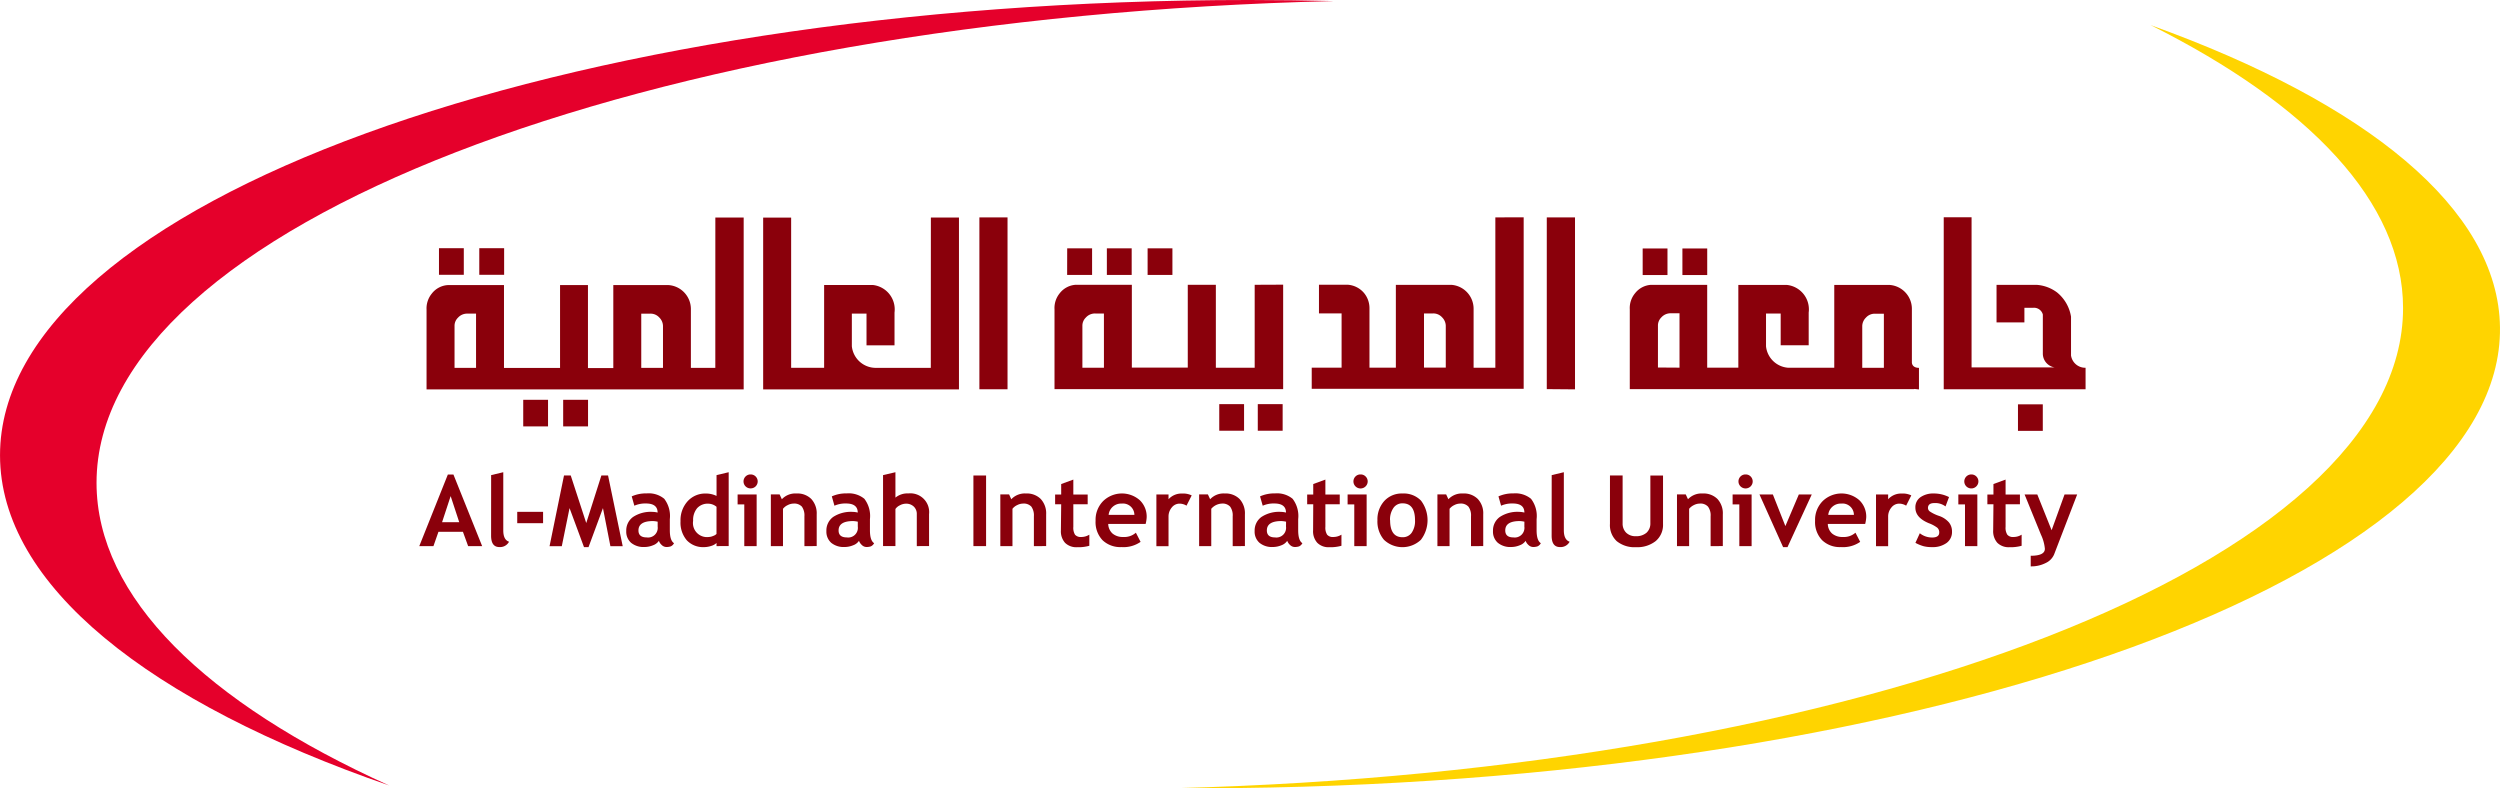 <svg id="Group_825" data-name="Group 825" xmlns="http://www.w3.org/2000/svg" width="123.555" height="38.958" viewBox="0 0 123.555 38.958">
  <g id="Group_821" data-name="Group 821" transform="translate(58.031 1.24)">
    <path id="Path_1009" data-name="Path 1009" d="M714.235,22.921c7.844,3.926,12.478,8.758,12.478,13.986,0,12.579-26.8,22.876-60.733,23.729q1.562.008,3.14-.008c34.6-.4,62.525-10.588,62.383-22.764C731.434,32,724.878,26.751,714.235,22.921Z" transform="translate(-665.98 -22.921)" fill="#ffd400"/>
  </g>
  <g id="Group_822" data-name="Group 822">
    <path id="Path_1010" data-name="Path 1010" d="M17.635,32.828c0-12.65,27.009-23,61.153-23.809q-2.078-.051-4.193-.053c-34.093,0-61.73,10.074-61.73,22.5,0,6.425,7.388,12.221,19.233,16.321C23.053,43.7,17.635,38.493,17.635,32.828Z" transform="translate(-12.864 -8.966)" fill="#e5002b"/>
  </g>
  <g id="Group_824" data-name="Group 824" transform="translate(20.723 10.744)">
    <g id="Group_823" data-name="Group 823" transform="translate(0 12.597)">
      <path id="Path_1011" data-name="Path 1011" d="M248.513,276.435l-.257-.707h-1.21l-.247.707h-.7l1.412-3.539h.275l1.42,3.539Zm-.864-2.472-.424,1.29h.848Z" transform="translate(-246.1 -272.786)" fill="#8a000b"/>
      <path id="Path_1012" data-name="Path 1012" d="M286.049,271.8l.6-.143v2.873c0,.312.094.5.285.562a.5.5,0,0,1-.478.264c-.273,0-.409-.189-.409-.563Z" transform="translate(-282.499 -271.66)" fill="#8a000b"/>
      <path id="Path_1013" data-name="Path 1013" d="M300.576,294.223v-.561h1.277v.561Z" transform="translate(-295.736 -291.707)" fill="#8a000b"/>
      <path id="Path_1014" data-name="Path 1014" d="M322.156,276.944h-.608l-.368-1.882-.713,1.929h-.224l-.714-1.929-.383,1.882h-.605l.714-3.493h.333l.766,2.35.748-2.35h.33Z" transform="translate(-312.104 -273.292)" fill="#8a000b"/>
      <path id="Path_1015" data-name="Path 1015" d="M362.822,285.8a.588.588,0,0,1-.289.22,1.1,1.1,0,0,1-.426.086.97.97,0,0,1-.658-.207.73.73,0,0,1-.24-.585.819.819,0,0,1,.339-.694,1.582,1.582,0,0,1,.959-.25,1.083,1.083,0,0,1,.251.034c0-.3-.193-.449-.577-.449a1.329,1.329,0,0,0-.572.11l-.13-.461a1.716,1.716,0,0,1,.743-.147,1.2,1.2,0,0,1,.864.266,1.4,1.4,0,0,1,.276,1.007v.546c0,.34.069.554.207.641a.325.325,0,0,1-.165.159.693.693,0,0,1-.21.03.335.335,0,0,1-.233-.1A.48.48,0,0,1,362.822,285.8Zm-.061-.945a1.284,1.284,0,0,0-.232-.031c-.476,0-.717.155-.717.464,0,.228.135.344.405.344a.477.477,0,0,0,.544-.537Z" transform="translate(-350.981 -282.413)" fill="#8a000b"/>
      <path id="Path_1016" data-name="Path 1016" d="M393.172,275.309v-.155a.631.631,0,0,1-.254.143,1.153,1.153,0,0,1-.368.062,1.1,1.1,0,0,1-.849-.34,1.342,1.342,0,0,1-.308-.943,1.391,1.391,0,0,1,.353-.987,1.171,1.171,0,0,1,.891-.379,1.2,1.2,0,0,1,.536.119V271.8l.6-.143v3.649Zm0-1.943a.644.644,0,0,0-.4-.154.705.705,0,0,0-.556.22.906.906,0,0,0-.2.626.693.693,0,0,0,.774.8.572.572,0,0,0,.214-.051.416.416,0,0,0,.167-.1Z" transform="translate(-378.483 -271.66)" fill="#8a000b"/>
      <path id="Path_1017" data-name="Path 1017" d="M423.484,276.407v-2.063h-.33v-.491h.941v2.555Zm.312-3.542a.343.343,0,0,1,.249.1.345.345,0,0,1,0,.489.348.348,0,0,1-.249.1.343.343,0,0,1-.248-.1.345.345,0,0,1,0-.489A.338.338,0,0,1,423.8,272.865Z" transform="translate(-407.423 -272.758)" fill="#8a000b"/>
      <path id="Path_1018" data-name="Path 1018" d="M443.265,286.062v-1.473a.75.75,0,0,0-.125-.478.515.515,0,0,0-.415-.151.637.637,0,0,0-.282.074.628.628,0,0,0-.237.184v1.844h-.6v-2.555h.433l.111.239a.911.911,0,0,1,.726-.285.967.967,0,0,1,.729.272,1.046,1.046,0,0,1,.267.762v1.566Z" transform="translate(-424.232 -282.413)" fill="#8a000b"/>
      <path id="Path_1019" data-name="Path 1019" d="M474.147,285.8a.572.572,0,0,1-.287.22,1.1,1.1,0,0,1-.426.086.968.968,0,0,1-.658-.207.737.737,0,0,1-.239-.585.823.823,0,0,1,.336-.694,1.6,1.6,0,0,1,.96-.25,1.1,1.1,0,0,1,.253.034c0-.3-.194-.449-.579-.449a1.33,1.33,0,0,0-.572.11l-.13-.461a1.705,1.705,0,0,1,.741-.147,1.212,1.212,0,0,1,.867.266,1.4,1.4,0,0,1,.276,1.007v.546c0,.34.068.554.207.641a.337.337,0,0,1-.167.159.684.684,0,0,1-.208.03.331.331,0,0,1-.233-.1A.527.527,0,0,1,474.147,285.8Zm-.058-.945a1.312,1.312,0,0,0-.233-.031q-.716,0-.716.464c0,.228.135.344.405.344a.477.477,0,0,0,.544-.537Z" transform="translate(-452.418 -282.413)" fill="#8a000b"/>
      <path id="Path_1020" data-name="Path 1020" d="M505.717,275.309v-1.572a.5.5,0,0,0-.149-.382.54.54,0,0,0-.39-.143.633.633,0,0,0-.3.082.538.538,0,0,0-.217.181v1.833h-.612V271.8l.612-.143v1.256a.934.934,0,0,1,.644-.208.928.928,0,0,1,1.018,1.026v1.575Z" transform="translate(-481.13 -271.66)" fill="#8a000b"/>
      <path id="Path_1021" data-name="Path 1021" d="M554.307,276.941v-3.49h.626v3.49Z" transform="translate(-526.922 -273.292)" fill="#8a000b"/>
      <path id="Path_1022" data-name="Path 1022" d="M570.906,286.062v-1.473a.75.75,0,0,0-.125-.478.513.513,0,0,0-.415-.151.642.642,0,0,0-.283.074.62.62,0,0,0-.236.184v1.844h-.6v-2.555h.434l.108.239a.917.917,0,0,1,.729-.285.968.968,0,0,1,.727.272,1.045,1.045,0,0,1,.267.762v1.566Z" transform="translate(-540.532 -282.413)" fill="#8a000b"/>
      <path id="Path_1023" data-name="Path 1023" d="M600.068,276.9h-.3v-.482h.3V275.9l.6-.22v.738h.709v.482h-.709v1.118a.654.654,0,0,0,.084.386.369.369,0,0,0,.307.113.746.746,0,0,0,.4-.115v.549a1.96,1.96,0,0,1-.6.071.791.791,0,0,1-.6-.217.854.854,0,0,1-.205-.614Z" transform="translate(-568.345 -275.319)" fill="#8a000b"/>
      <path id="Path_1024" data-name="Path 1024" d="M624.7,284.966h-1.848a.657.657,0,0,0,.214.476.779.779,0,0,0,.526.168.854.854,0,0,0,.626-.211l.233.453a1.483,1.483,0,0,1-.948.258,1.269,1.269,0,0,1-.935-.343,1.293,1.293,0,0,1-.341-.955,1.318,1.318,0,0,1,.376-.978,1.335,1.335,0,0,1,1.807-.042,1.122,1.122,0,0,1,.342.842A1.594,1.594,0,0,1,624.7,284.966Zm-1.824-.449h1.269a.565.565,0,0,0-.626-.557A.62.62,0,0,0,622.872,284.517Z" transform="translate(-588.804 -282.413)" fill="#8a000b"/>
      <path id="Path_1025" data-name="Path 1025" d="M657.551,284.063a.661.661,0,0,0-.354-.1.488.488,0,0,0-.373.188.687.687,0,0,0-.162.46v1.454h-.6v-2.555h.6v.236a.858.858,0,0,1,.673-.282.969.969,0,0,1,.472.092Z" transform="translate(-619.634 -282.413)" fill="#8a000b"/>
      <path id="Path_1026" data-name="Path 1026" d="M681.486,286.062v-1.473a.735.735,0,0,0-.126-.478.507.507,0,0,0-.414-.151.734.734,0,0,0-.519.258v1.844h-.6v-2.555h.434l.111.239a.905.905,0,0,1,.726-.285.969.969,0,0,1,.727.272,1.045,1.045,0,0,1,.265.762v1.566Z" transform="translate(-641.287 -282.413)" fill="#8a000b"/>
      <path id="Path_1027" data-name="Path 1027" d="M712.352,285.8a.588.588,0,0,1-.286.22,1.111,1.111,0,0,1-.426.086.965.965,0,0,1-.658-.207.73.73,0,0,1-.24-.585.82.82,0,0,1,.338-.694,1.583,1.583,0,0,1,.96-.25,1.091,1.091,0,0,1,.251.034c0-.3-.193-.449-.579-.449a1.333,1.333,0,0,0-.571.11l-.132-.461a1.717,1.717,0,0,1,.743-.147,1.21,1.21,0,0,1,.866.266,1.4,1.4,0,0,1,.276,1.007v.546q0,.51.207.641a.336.336,0,0,1-.165.159.7.7,0,0,1-.211.03.34.34,0,0,1-.233-.1A.536.536,0,0,1,712.352,285.8Zm-.057-.945a1.329,1.329,0,0,0-.233-.031q-.716,0-.716.464c0,.228.135.344.4.344a.479.479,0,0,0,.546-.537Z" transform="translate(-669.458 -282.413)" fill="#8a000b"/>
      <path id="Path_1028" data-name="Path 1028" d="M740.268,276.9h-.3v-.482h.3V275.9l.6-.22v.738h.71v.482h-.71v1.118a.639.639,0,0,0,.087.386.359.359,0,0,0,.3.113.755.755,0,0,0,.407-.115v.549a1.989,1.989,0,0,1-.6.071.78.78,0,0,1-.593-.217.843.843,0,0,1-.208-.614Z" transform="translate(-696.088 -275.319)" fill="#8a000b"/>
      <path id="Path_1029" data-name="Path 1029" d="M762.767,276.407v-2.063h-.33v-.491h.941v2.555Zm.311-3.542a.336.336,0,0,1,.249.1.342.342,0,0,1,0,.489.353.353,0,0,1-.5,0,.345.345,0,0,1,0-.489A.337.337,0,0,1,763.078,272.865Z" transform="translate(-716.559 -272.758)" fill="#8a000b"/>
      <path id="Path_1030" data-name="Path 1030" d="M779,284.781a1.345,1.345,0,0,1,.341-.952,1.165,1.165,0,0,1,.9-.367,1.183,1.183,0,0,1,.912.352,1.6,1.6,0,0,1-.006,1.937,1.326,1.326,0,0,1-1.823,0A1.389,1.389,0,0,1,779,284.781Zm.626,0c0,.563.206.842.617.842a.532.532,0,0,0,.447-.219,1.012,1.012,0,0,0,.167-.623c0-.554-.207-.833-.613-.833a.529.529,0,0,0-.448.219A1,1,0,0,0,779.622,284.781Z" transform="translate(-731.647 -282.413)" fill="#8a000b"/>
      <path id="Path_1031" data-name="Path 1031" d="M814.045,286.062v-1.473a.733.733,0,0,0-.127-.478.511.511,0,0,0-.414-.151.643.643,0,0,0-.283.074.654.654,0,0,0-.236.184v1.844h-.6v-2.555h.432l.111.239a.913.913,0,0,1,.726-.285.966.966,0,0,1,.727.272,1.035,1.035,0,0,1,.268.762v1.566Z" transform="translate(-762.068 -282.413)" fill="#8a000b"/>
      <path id="Path_1032" data-name="Path 1032" d="M844.9,285.8a.583.583,0,0,1-.289.22,1.1,1.1,0,0,1-.425.086.967.967,0,0,1-.658-.207.73.73,0,0,1-.24-.585.815.815,0,0,1,.339-.694,1.578,1.578,0,0,1,.959-.25,1.1,1.1,0,0,1,.253.034c0-.3-.193-.449-.579-.449a1.33,1.33,0,0,0-.572.11l-.13-.461a1.717,1.717,0,0,1,.743-.147,1.21,1.21,0,0,1,.865.266,1.394,1.394,0,0,1,.277,1.007v.546q0,.51.208.641a.335.335,0,0,1-.168.159.688.688,0,0,1-.21.03.341.341,0,0,1-.233-.1A.5.5,0,0,1,844.9,285.8Zm-.06-.945a1.336,1.336,0,0,0-.23-.031c-.48,0-.716.155-.716.464,0,.228.135.344.4.344a.478.478,0,0,0,.544-.537Z" transform="translate(-790.224 -282.413)" fill="#8a000b"/>
      <path id="Path_1033" data-name="Path 1033" d="M875.969,271.8l.6-.143v2.873c0,.312.1.5.286.562a.5.5,0,0,1-.479.264c-.273,0-.41-.189-.41-.563Z" transform="translate(-820.004 -271.66)" fill="#8a000b"/>
      <path id="Path_1034" data-name="Path 1034" d="M908.4,273.451h.625v2.367a.627.627,0,0,0,.173.457.645.645,0,0,0,.479.176.767.767,0,0,0,.53-.172.613.613,0,0,0,.189-.474v-2.354h.626v2.4a1.04,1.04,0,0,1-.365.843,1.468,1.468,0,0,1-.975.3,1.382,1.382,0,0,1-.95-.3,1.078,1.078,0,0,1-.333-.854Z" transform="translate(-849.555 -273.292)" fill="#8a000b"/>
      <path id="Path_1035" data-name="Path 1035" d="M947.307,286.062v-1.473a.718.718,0,0,0-.129-.478.5.5,0,0,0-.412-.151.649.649,0,0,0-.285.074.682.682,0,0,0-.236.184v1.844h-.6v-2.555h.433l.111.239a.913.913,0,0,1,.726-.285.972.972,0,0,1,.73.272,1.044,1.044,0,0,1,.265.762v1.566Z" transform="translate(-883.488 -282.413)" fill="#8a000b"/>
      <path id="Path_1036" data-name="Path 1036" d="M976.926,276.407v-2.063h-.332v-.491h.939v2.555Zm.312-3.542a.339.339,0,0,1,.247.1.345.345,0,0,1,0,.489.355.355,0,0,1-.5,0,.346.346,0,0,1,0-.489A.34.34,0,0,1,977.238,272.865Z" transform="translate(-911.688 -272.758)" fill="#8a000b"/>
      <path id="Path_1037" data-name="Path 1037" d="M992.932,286.582h-.218l-1.167-2.6h.662l.618,1.562.664-1.562h.639Z" transform="translate(-925.313 -282.884)" fill="#8a000b"/>
      <path id="Path_1038" data-name="Path 1038" d="M1024.942,284.966h-1.847a.656.656,0,0,0,.213.476.779.779,0,0,0,.526.168.855.855,0,0,0,.627-.211l.234.453a1.485,1.485,0,0,1-.95.258,1.262,1.262,0,0,1-.934-.343,1.289,1.289,0,0,1-.345-.955,1.32,1.32,0,0,1,.379-.978,1.335,1.335,0,0,1,1.807-.042,1.122,1.122,0,0,1,.342.842A1.7,1.7,0,0,1,1024.942,284.966Zm-1.825-.449h1.268a.564.564,0,0,0-.628-.557A.618.618,0,0,0,1023.117,284.517Z" transform="translate(-953.484 -282.413)" fill="#8a000b"/>
      <path id="Path_1039" data-name="Path 1039" d="M1057.838,284.063a.654.654,0,0,0-.352-.1.485.485,0,0,0-.373.188.68.68,0,0,0-.164.46v1.454h-.6v-2.555h.6v.236a.862.862,0,0,1,.676-.282.944.944,0,0,1,.468.092Z" transform="translate(-984.356 -282.413)" fill="#8a000b"/>
      <path id="Path_1040" data-name="Path 1040" d="M1078.214,285.9l.217-.474a.973.973,0,0,0,.609.211c.234,0,.351-.084.351-.248a.3.3,0,0,0-.1-.239,1.65,1.65,0,0,0-.414-.22c-.444-.184-.665-.438-.665-.77a.6.6,0,0,1,.253-.516,1.1,1.1,0,0,1,.654-.183,1.648,1.648,0,0,1,.756.178l-.174.462a.829.829,0,0,0-.551-.166c-.21,0-.316.082-.316.247a.217.217,0,0,0,.107.177,1.9,1.9,0,0,0,.443.211,1.122,1.122,0,0,1,.487.321.708.708,0,0,1,.151.456.665.665,0,0,1-.266.558,1.158,1.158,0,0,1-.725.206,1.571,1.571,0,0,1-.412-.044A1.9,1.9,0,0,1,1078.214,285.9Z" transform="translate(-1004.273 -282.413)" fill="#8a000b"/>
      <path id="Path_1041" data-name="Path 1041" d="M1102.5,276.407v-2.063h-.329v-.491h.939v2.555Zm.312-3.542a.344.344,0,0,1,.247.59.35.35,0,0,1-.493,0,.346.346,0,0,1,.245-.59Z" transform="translate(-1026.109 -272.758)" fill="#8a000b"/>
      <path id="Path_1042" data-name="Path 1042" d="M1118.637,276.9h-.3v-.482h.3V275.9l.6-.22v.738h.709v.482h-.709v1.118a.627.627,0,0,0,.086.386.356.356,0,0,0,.3.113.744.744,0,0,0,.407-.115v.549a1.979,1.979,0,0,1-.6.071.794.794,0,0,1-.6-.217.861.861,0,0,1-.206-.614Z" transform="translate(-1040.84 -275.319)" fill="#8a000b"/>
      <path id="Path_1043" data-name="Path 1043" d="M1140.467,286.944a.82.82,0,0,1-.414.423,1.555,1.555,0,0,1-.742.167v-.524c.467,0,.7-.115.7-.346a2.085,2.085,0,0,0-.195-.7l-.808-1.984h.628l.708,1.768.639-1.768h.624Z" transform="translate(-1059.672 -282.884)" fill="#8a000b"/>
    </g>
    <path id="Path_1044" data-name="Path 1044" d="M609.251,167.382v4.1h-1.919v-4.1h-1.388v4.092h-2.764v-4.092H600.4a1.085,1.085,0,0,0-.78.413,1.152,1.152,0,0,0-.262.8v3.944h11.3v-5.163Zm-7.45,4.1-1.065,0v-2.068a.558.558,0,0,1,.171-.413.6.6,0,0,1,.47-.2h.423Z" transform="translate(-567.965 -164.051)" fill="#8a000b"/>
    <path id="Path_1045" data-name="Path 1045" d="M751.517,129.887v7.429h-1.075v-2.933a1.184,1.184,0,0,0-1.092-1.162H746.6v4.094h-.779l-.525,0v-2.947a1.174,1.174,0,0,0-.267-.742,1.158,1.158,0,0,0-.823-.412H742.8v1.418h1.118v2.682h-1.476v1.046h10.475v-8.477Zm-2.45,5.351v2.074h-1.076v-2.677h.422a.579.579,0,0,1,.472.191A.61.61,0,0,1,749.067,135.238Z" transform="translate(-698.337 -129.887)" fill="#8a000b"/>
    <path id="Path_1046" data-name="Path 1046" d="M874.63,138.4V129.9h-1.395v8.488Z" transform="translate(-817.513 -129.901)" fill="#8a000b"/>
    <path id="Path_1047" data-name="Path 1047" d="M256.86,140.245h1.229V138.93H256.86Zm-1.974,0h1.226V138.93h-1.226Zm9.493-2.893h-1.207v-2.926a1.189,1.189,0,0,0-1.094-1.164h-2.74v4.1h-1.253v-4.1h-1.379v4.094h-2.771v-4.094H251.15a1.082,1.082,0,0,0-.778.414,1.159,1.159,0,0,0-.264.8v3.941h15.673v-8.493h-1.4Zm-11.825,0-1.063,0v-2.067a.558.558,0,0,1,.171-.413.606.606,0,0,1,.469-.2h.423Zm9.239-2.076v2.076h-1.074v-2.678h.422a.581.581,0,0,1,.471.191A.6.6,0,0,1,261.793,135.279Zm-9.844-3.837h-1.227v1.314h1.227Zm1.993,0h-1.228v1.314h1.228Zm69.574,5.634v-2.655a1.185,1.185,0,0,0-1.091-1.163H319.68v4.091l-2.285,0a1.185,1.185,0,0,1-1.088-1.059v-1.619h.725v1.567h1.384v-1.616a1.214,1.214,0,0,0-1.077-1.365h-2.4v4.088H313.4V133.25h-2.782a1.077,1.077,0,0,0-.78.412,1.142,1.142,0,0,0-.264.8v3.943h14.06v-.011l.232.025v-1.067C323.5,137.352,323.516,137.076,323.516,137.076Zm-11.484.269-1.066-.007v-2.067a.565.565,0,0,1,.171-.413.611.611,0,0,1,.472-.2h.423Zm10.1.007h-1.069v-2.067a.6.6,0,0,1,.183-.413.581.581,0,0,1,.468-.192h.418Zm6.627,3.118h1.227v-1.313h-1.227Zm-39.474-.006h1.226v-1.315h-1.226Zm-14.256-3.11h-2.769a1.188,1.188,0,0,1-1.133-1.068V134.67h.725v1.568h1.384v-1.619a1.213,1.213,0,0,0-1.079-1.363h-2.4v4.094h-1.63v-7.424h-1.383v8.491h9.677v-8.495h-1.388Zm56.352-.6v-1.929a1.939,1.939,0,0,0-.694-1.2,1.894,1.894,0,0,0-.976-.37H327.7v1.855h1.377v-.722h.424a.45.45,0,0,1,.487.331v1.929a.691.691,0,0,0,.59.686h-4.112v-7.421H325.09v8.5h7.01v-1.062A.711.711,0,0,1,331.384,136.757Zm-40.192,3.708h1.229v-1.315h-1.229Zm-5.445-7.7h1.226v-1.313h-1.226Zm-3.977,0H283v-1.313H281.77Zm-4.337,5.652h1.391v-8.495h-1.391Zm6.3-5.652h1.227v-1.313h-1.227Z" transform="translate(-249.75 -129.916)" fill="#8a000b"/>
    <rect id="Rectangle_373" data-name="Rectangle 373" width="1.226" height="1.313" transform="translate(60.461 1.536)" fill="#8a000b"/>
    <rect id="Rectangle_374" data-name="Rectangle 374" width="1.226" height="1.313" transform="translate(62.425 1.536)" fill="#8a000b"/>
  </g>
</svg>
